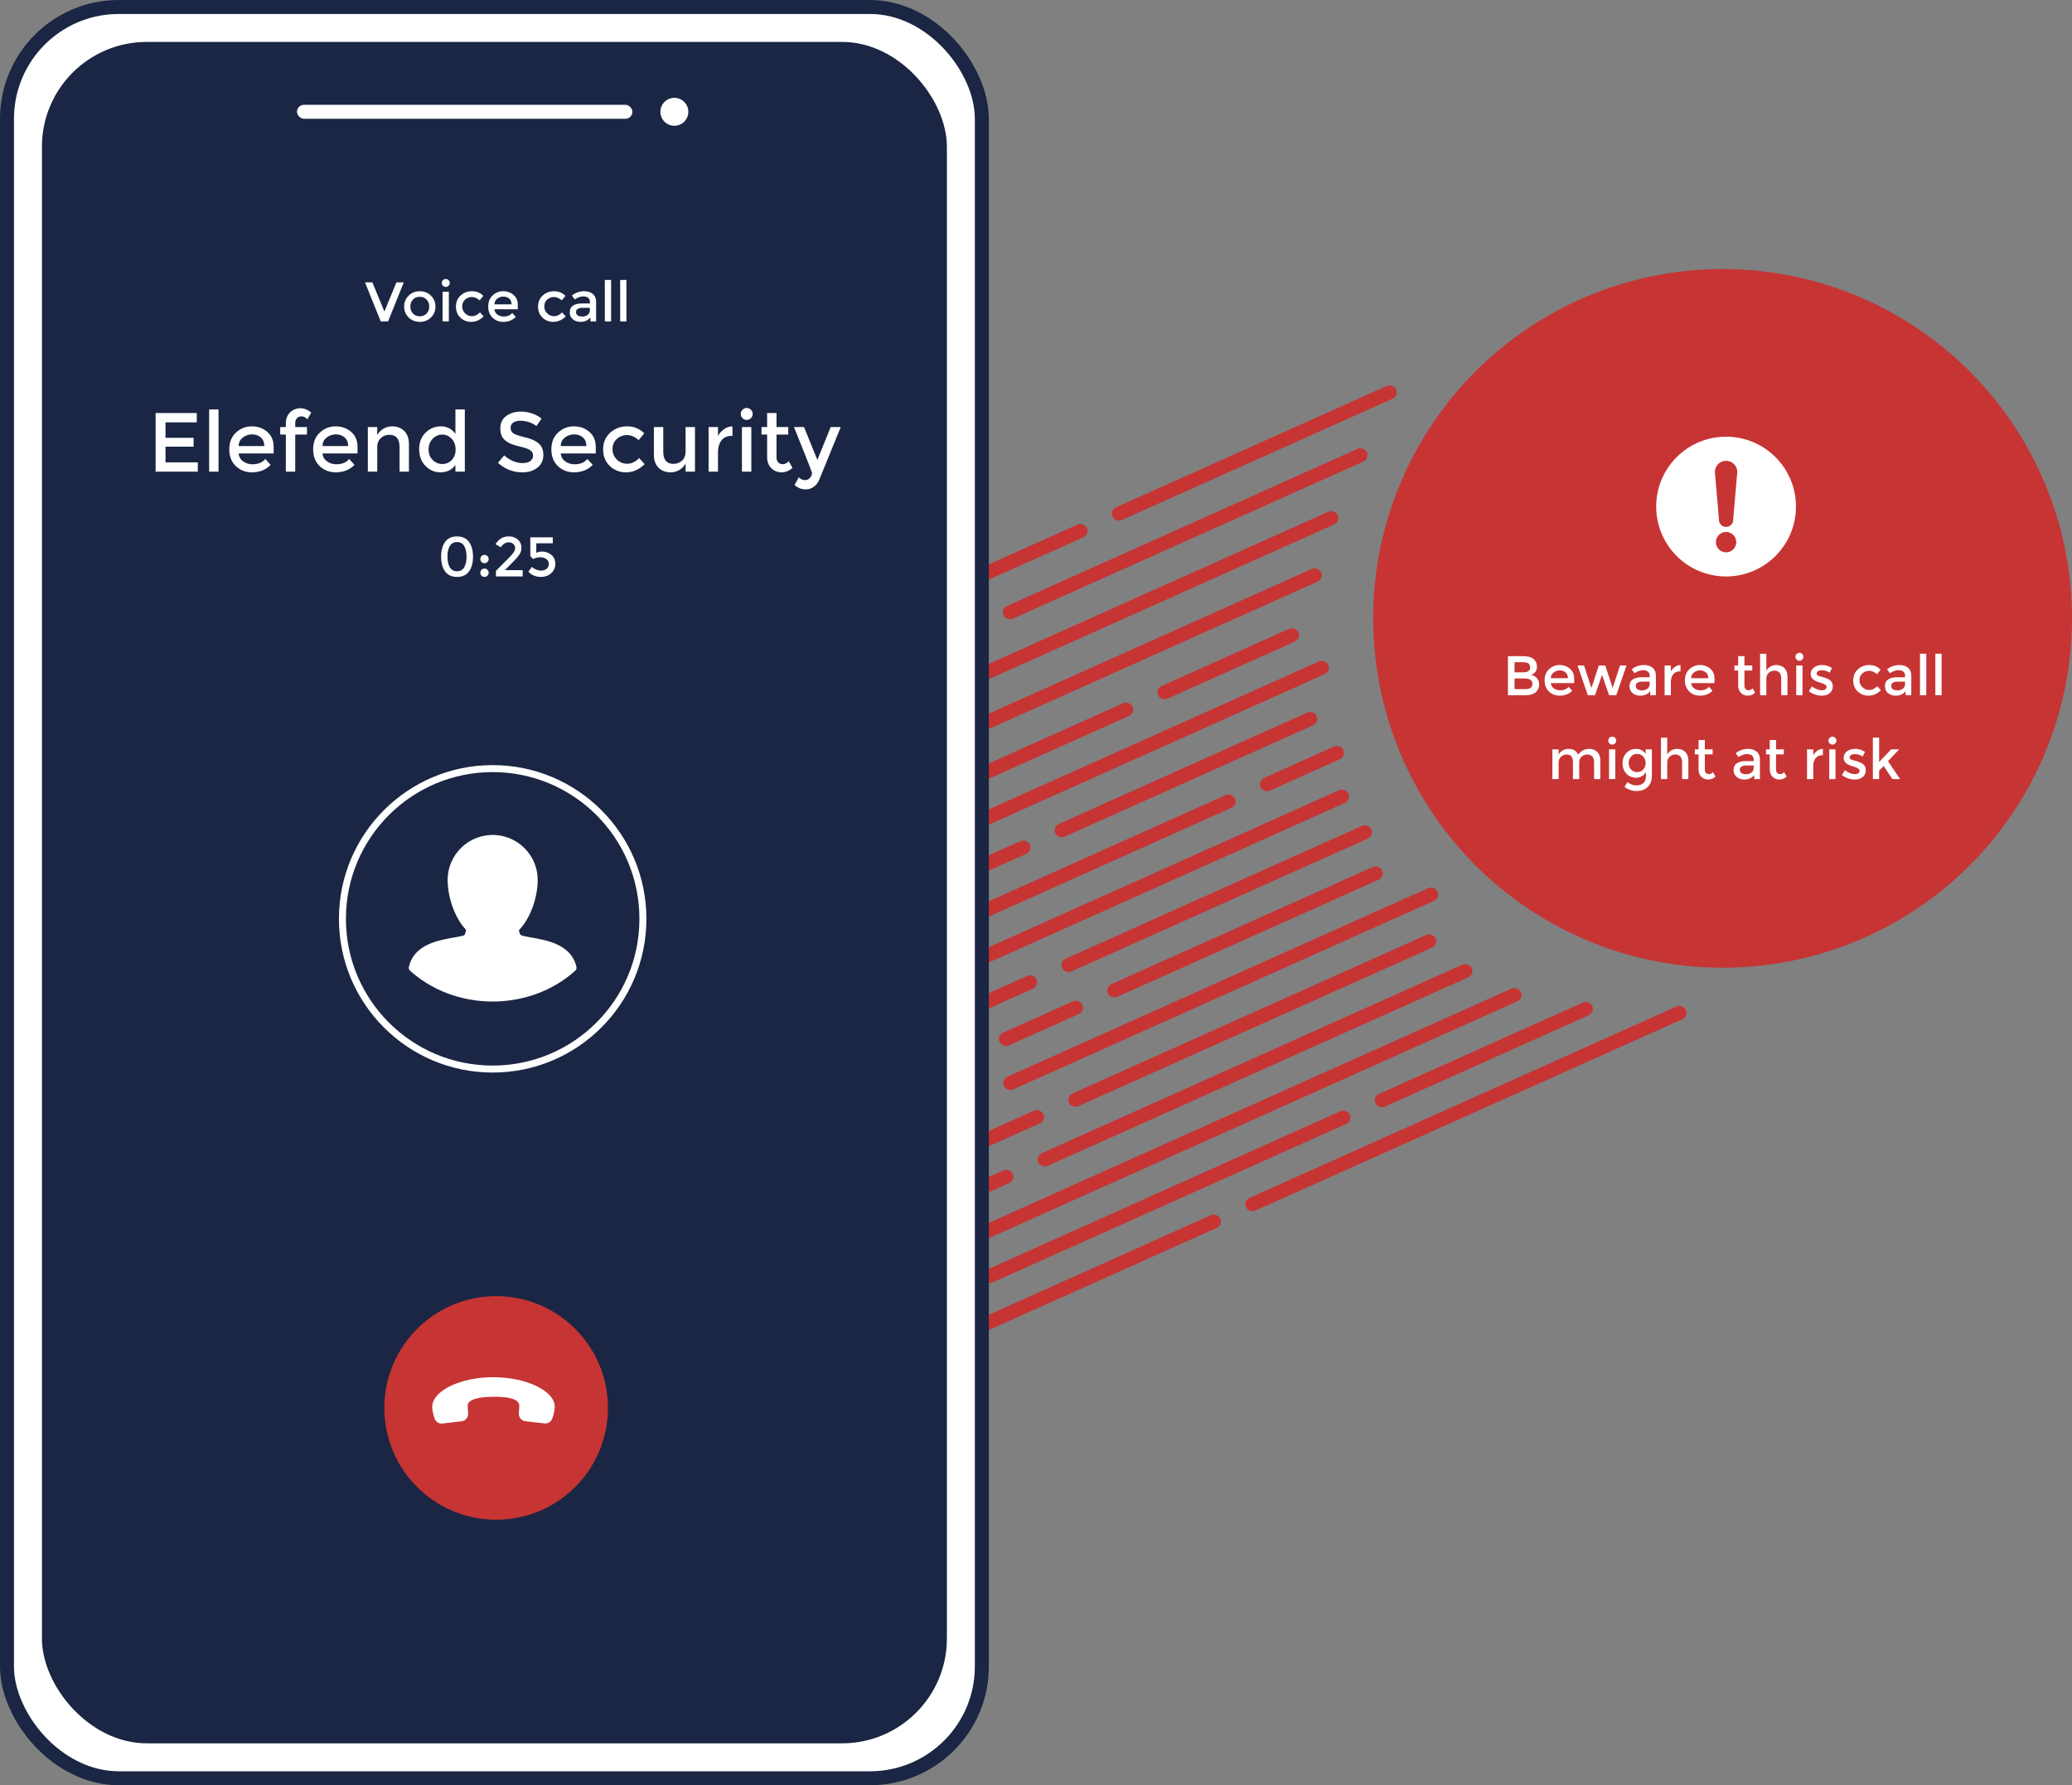 <svg xmlns="http://www.w3.org/2000/svg" width="593" height="511" fill="none" viewBox="0 0 593 511">
    <rect x="0" y="0" width="593" height="511" fill="#808080" stroke="none"/>
    <rect width="89" height="4" x="317.557" y="146.041" fill="#C73434" rx="2" transform="rotate(-24.144 317.557 146.041)"/>
    <rect width="114" height="4" x="286.373" y="174.265" fill="#C73434" rx="2" transform="rotate(-24.144 286.373 174.265)"/>
    <rect width="54" height="4" x="229.797" y="199.625" fill="#C73434" rx="2" transform="rotate(-24.144 229.797 199.625)"/>
    <rect width="54" height="4" x="260.98" y="171.401" fill="#C73434" rx="2" transform="rotate(-24.144 260.98 171.401)"/>
    <rect width="54" height="4" x="144.143" y="372.811" fill="#C73434" rx="2" transform="rotate(-24.144 144.143 372.811)"/>
    <rect width="76" height="4" x="153.146" y="233.984" fill="#C73434" rx="2" transform="rotate(-24.144 153.146 233.984)"/>
    <rect width="118" height="4" x="274.353" y="193.899" fill="#C73434" rx="2" transform="rotate(-24.144 274.353 193.899)"/>
    <rect width="60" height="4" x="212.301" y="221.714" fill="#C73434" rx="2" transform="rotate(-24.144 212.301 221.714)"/>
    <rect width="88" height="4" x="124.699" y="260.981" fill="#C73434" rx="2" transform="rotate(-24.144 124.699 260.981)"/>
    <rect width="188" height="4" x="205.756" y="238.894" fill="#C73434" rx="2" transform="rotate(-24.144 205.756 238.894)"/>
    <rect width="44" height="4" x="330.613" y="197.173" fill="#C73434" rx="2" transform="rotate(-24.144 330.613 197.173)"/>
    <rect width="90" height="4" x="241.187" y="237.258" fill="#C73434" rx="2" transform="rotate(-24.144 241.187 237.258)"/>
    <rect width="90" height="4" x="116.329" y="278.979" fill="#C73434" rx="2" transform="rotate(-24.144 116.329 278.979)"/>
    <rect width="44" height="4" x="193.735" y="258.528" fill="#C73434" rx="2" transform="rotate(-24.144 193.735 258.528)"/>
    <rect width="155" height="4" x="237.882" y="251.89" fill="#C73434" rx="2" transform="rotate(-24.144 237.882 251.89)"/>
    <rect width="155" height="4" x="88.228" y="318.971" fill="#C73434" rx="2" transform="rotate(-24.144 88.228 318.971)"/>
    <rect width="82" height="4" x="301.191" y="236.662" fill="#C73434" rx="2" transform="rotate(-24.144 301.191 236.662)"/>
    <rect width="82" height="4" x="108.429" y="349.368" fill="#C73434" rx="2" transform="rotate(-24.144 108.429 349.368)"/>
    <rect width="82" height="4" x="219.065" y="273.475" fill="#C73434" rx="2" transform="rotate(-24.144 219.065 273.475)"/>
    <rect width="82" height="4" x="273.624" y="380.523" fill="#C73434" rx="2" transform="rotate(-24.144 273.624 380.523)"/>
    <rect width="63" height="4" x="154.276" y="302.516" fill="#C73434" rx="2" transform="rotate(-24.144 154.276 302.516)"/>
    <rect width="63" height="4" x="231.523" y="359.943" fill="#C73434" rx="2" transform="rotate(-24.144 231.523 359.943)"/>
    <rect width="63" height="4" x="215.789" y="393.297" fill="#C73434" rx="2" transform="rotate(-24.144 215.789 393.297)"/>
    <rect width="26" height="4" x="359.938" y="223.479" fill="#C73434" rx="2" transform="rotate(-24.144 359.938 223.479)"/>
    <rect width="26" height="4" x="215.54" y="314.506" fill="#C73434" rx="2" transform="rotate(-24.144 215.54 314.506)"/>
    <rect width="26" height="4" x="285.237" y="296.415" fill="#C73434" rx="2" transform="rotate(-24.144 285.237 296.415)"/>
    <rect width="26" height="4" x="200.498" y="373.851" fill="#C73434" rx="2" transform="rotate(-24.144 200.498 373.851)"/>
    <rect width="26" height="4" x="274.066" y="327.724" fill="#C73434" rx="2" transform="rotate(-24.144 274.066 327.724)"/>
    <rect width="26" height="4" x="237.344" y="370.485" fill="#C73434" rx="2" transform="rotate(-24.144 237.344 370.485)"/>
    <rect width="166" height="4" x="201.16" y="294.651" fill="#C73434" rx="2" transform="rotate(-24.144 201.16 294.651)"/>
    <rect width="166" height="4" x="102.201" y="242.573" fill="#C73434" rx="2" transform="rotate(-24.144 102.201 242.573)"/>
    <rect width="166" height="4" x="123.721" y="368.814" fill="#C73434" rx="2" transform="rotate(-24.144 123.721 368.814)"/>
    <rect width="48" height="4" x="150.06" y="317.557" fill="#C73434" rx="2" transform="rotate(-24.144 150.06 317.557)"/>
    <rect width="48" height="4" x="164.438" y="337.412" fill="#C73434" rx="2" transform="rotate(-24.144 164.438 337.412)"/>
    <rect width="48" height="4" x="142.634" y="281.434" fill="#C73434" rx="2" transform="rotate(-24.144 142.634 281.434)"/>
    <rect width="151.196" height="4" x="247.132" y="287.195" fill="#C73434" rx="2" transform="rotate(-24.144 247.132 287.195)"/>
    <rect width="54" height="4" x="190.556" y="312.555" fill="#C73434" rx="2" transform="rotate(-24.144 190.556 312.555)"/>
    <rect width="54" height="4" x="246.565" y="300.599" fill="#C73434" rx="2" transform="rotate(-24.144 246.565 300.599)"/>
    <rect width="97" height="4" x="303.142" y="275.239" fill="#C73434" rx="2" transform="rotate(-24.144 303.142 275.239)"/>
    <rect width="86" height="4" x="316.263" y="282.508" fill="#C73434" rx="2" transform="rotate(-24.144 316.263 282.508)"/>
    <rect width="86" height="4" x="200.719" y="347.451" fill="#C73434" rx="2" transform="rotate(-24.144 200.719 347.451)"/>
    <rect width="136" height="4" x="286.495" y="309.002" fill="#C73434" rx="2" transform="rotate(-24.144 286.495 309.002)"/>
    <rect width="115" height="4" x="305.092" y="313.816" fill="#C73434" rx="2" transform="rotate(-24.144 305.092 313.816)"/>
    <rect width="115" height="4" x="280.578" y="364.256" fill="#C73434" rx="2" transform="rotate(-24.144 280.578 364.256)"/>
    <rect width="136" height="4" x="296.312" y="330.902" fill="#C73434" rx="2" transform="rotate(-24.144 296.312 330.902)"/>
    <rect width="182" height="4" x="268.37" y="356.578" fill="#C73434" rx="2" transform="rotate(-24.144 268.37 356.578)"/>
    <rect width="68" height="4" x="392.818" y="313.945" fill="#C73434" rx="2" transform="rotate(-24.144 392.818 313.945)"/>
    <rect width="68" height="4" x="204.715" y="358.81" fill="#C73434" rx="2" transform="rotate(-24.144 204.715 358.81)"/>
    <rect width="138" height="4" x="355.751" y="343.71" fill="#C73434" rx="2" transform="rotate(-24.144 355.751 343.71)"/>
    <rect width="279" height="507" x="2" y="2" fill="#fff" stroke="#1A2643" stroke-width="4" rx="32"/>
    <rect width="259" height="487" x="12" y="12" fill="#1A2643" rx="30"/>
    <circle cx="193" cy="32" r="4" fill="#fff"/>
    <rect width="96" height="4" x="85" y="30" fill="#fff" rx="2"/>
    <circle cx="142" cy="403" r="32" fill="#C73434"/>
    <path fill="#fff" d="M126.633 407.461l5.487-.654c1.127-.129 1.945-1.139 1.861-2.279a52.991 52.991 0 0 1-.142-2.187c-.008-1.877 3.526-2.527 7.627-2.538 4.101-.012 7.176.673 7.157 2.532-.014.227-.047 1.026-.132 2.186-.068 1.131.72 2.131 1.846 2.275l5.484.632c.947.117 1.858-.448 2.213-1.335.466-1.213.719-2.665.736-3.435-.006-4.448-7.98-8.467-17.665-8.443-9.637.01-17.383 4.039-17.407 8.47.013.788.259 2.255.73 3.464.357.868 1.275 1.438 2.205 1.312zM56.319 118.224v2.664h-8.952v4.44h8.04v2.52h-8.04v4.488h9.24V135H44.535v-16.776h11.784zM62.542 135h-2.688v-17.808h2.688V135zm15.778-5.208H68.312c.064.928.488 1.68 1.272 2.256.784.56 1.68.84 2.688.84 1.6 0 2.816-.504 3.648-1.512l1.536 1.68c-1.376 1.424-3.168 2.136-5.376 2.136-1.792 0-3.32-.592-4.584-1.776-1.248-1.2-1.872-2.8-1.872-4.8 0-2.016.64-3.616 1.92-4.8 1.28-1.184 2.784-1.776 4.512-1.776 1.744 0 3.224.528 4.44 1.584 1.216 1.04 1.824 2.48 1.824 4.32v1.848zm-10.008-2.112h7.32c0-1.072-.336-1.896-1.008-2.472-.672-.576-1.504-.864-2.496-.864a4.2 4.2 0 0 0-2.64.912c-.784.592-1.176 1.4-1.176 2.424zm16.182-6.504v1.056h3.36v2.16h-3.36V135h-2.688v-10.608h-1.608v-2.16h1.608v-.984c0-1.344.4-2.408 1.2-3.192.816-.8 1.792-1.2 2.928-1.2 1.152 0 2.2.424 3.144 1.272l-1.104 1.896c-.528-.56-1.08-.84-1.656-.84-.576 0-1.024.184-1.344.552-.32.352-.48.832-.48 1.44zm17.826 8.616H92.312c.064.928.488 1.68 1.272 2.256.784.56 1.68.84 2.688.84 1.6 0 2.816-.504 3.648-1.512l1.536 1.68c-1.376 1.424-3.168 2.136-5.376 2.136-1.792 0-3.32-.592-4.584-1.776-1.248-1.2-1.872-2.8-1.872-4.8 0-2.016.64-3.616 1.92-4.8 1.28-1.184 2.784-1.776 4.512-1.776 1.744 0 3.224.528 4.44 1.584 1.216 1.04 1.824 2.48 1.824 4.32v1.848zm-10.008-2.112h7.32c0-1.072-.336-1.896-1.008-2.472-.672-.576-1.504-.864-2.496-.864a4.2 4.2 0 0 0-2.64.912c-.784.592-1.176 1.4-1.176 2.424zm15.652.408V135h-2.688v-12.768h2.688v2.328a4.81 4.81 0 0 1 4.248-2.52c1.44 0 2.6.44 3.48 1.32.896.88 1.344 2.152 1.344 3.816V135h-2.688v-7.008c0-2.352-.976-3.528-2.928-3.528-.928 0-1.736.312-2.424.936-.688.608-1.032 1.504-1.032 2.688zM126 135.192c-1.616 0-3.024-.608-4.224-1.824-1.2-1.216-1.8-2.816-1.8-4.8s.616-3.568 1.848-4.752c1.232-1.184 2.696-1.776 4.392-1.776 1.712 0 3.088.72 4.128 2.16v-7.008h2.688V135h-2.688v-1.92c-.992 1.408-2.44 2.112-4.344 2.112zm-3.336-6.504c0 1.216.392 2.208 1.176 2.976.784.768 1.704 1.152 2.76 1.152 1.056 0 1.952-.384 2.688-1.152.736-.784 1.104-1.784 1.104-3s-.368-2.232-1.104-3.048c-.736-.816-1.64-1.224-2.712-1.224-1.072 0-1.992.408-2.76 1.224-.768.816-1.152 1.84-1.152 3.072zm26.287-8.256c-.816 0-1.488.168-2.016.504-.528.336-.792.848-.792 1.536 0 .672.264 1.192.792 1.56.528.352 1.648.736 3.36 1.152 1.728.416 3.024 1 3.888 1.752.88.752 1.32 1.864 1.32 3.336 0 1.456-.552 2.64-1.656 3.552-1.104.912-2.552 1.368-4.344 1.368-2.624 0-4.952-.904-6.984-2.712l1.776-2.136c1.696 1.472 3.456 2.208 5.28 2.208.912 0 1.632-.192 2.16-.576.544-.4.816-.92.816-1.56 0-.656-.256-1.16-.768-1.512-.496-.368-1.36-.696-2.592-.984-1.232-.304-2.168-.576-2.808-.816a6.595 6.595 0 0 1-1.704-.984c-.992-.752-1.488-1.904-1.488-3.456s.56-2.744 1.68-3.576c1.136-.848 2.536-1.272 4.2-1.272 1.072 0 2.136.176 3.192.528 1.056.352 1.968.848 2.736 1.488l-1.512 2.136c-.496-.448-1.168-.816-2.016-1.104a7.8 7.8 0 0 0-2.52-.432zm21.549 9.36h-10.008c.064.928.488 1.68 1.272 2.256.784.56 1.68.84 2.688.84 1.6 0 2.816-.504 3.648-1.512l1.536 1.68c-1.376 1.424-3.168 2.136-5.376 2.136-1.792 0-3.32-.592-4.584-1.776-1.248-1.2-1.872-2.8-1.872-4.8 0-2.016.64-3.616 1.92-4.8 1.28-1.184 2.784-1.776 4.512-1.776 1.744 0 3.224.528 4.44 1.584 1.216 1.04 1.824 2.48 1.824 4.32v1.848zm-10.008-2.112h7.32c0-1.072-.336-1.896-1.008-2.472-.672-.576-1.504-.864-2.496-.864a4.2 4.2 0 0 0-2.64.912c-.784.592-1.176 1.4-1.176 2.424zm18.628 7.512c-1.776 0-3.304-.6-4.584-1.8-1.28-1.216-1.92-2.8-1.92-4.752s.664-3.536 1.992-4.752c1.344-1.232 2.976-1.848 4.896-1.848s3.544.664 4.872 1.992l-1.584 1.944c-1.104-.96-2.216-1.44-3.336-1.44-1.12 0-2.096.376-2.928 1.128-.816.736-1.224 1.696-1.224 2.88 0 1.168.408 2.16 1.224 2.976.816.816 1.816 1.224 3 1.224 1.2 0 2.328-.544 3.384-1.632l1.584 1.728c-1.552 1.568-3.344 2.352-5.376 2.352zm17.092-6.048v-6.912h2.688V135h-2.688v-2.328a4.758 4.758 0 0 1-1.8 1.848 4.698 4.698 0 0 1-2.448.672c-1.44 0-2.608-.44-3.504-1.32-.88-.88-1.32-2.152-1.32-3.816v-7.824h2.688v7.008c0 2.352.976 3.528 2.928 3.528.928 0 1.736-.304 2.424-.912.688-.624 1.032-1.528 1.032-2.712zm13.283-4.392c-1.328 0-2.328.432-3 1.296-.672.864-1.008 2.024-1.008 3.48V135h-2.688v-12.768h2.688v2.568a5.607 5.607 0 0 1 1.752-1.968c.752-.512 1.544-.776 2.376-.792l.024 2.712h-.144zM215.027 135h-2.688v-12.768h2.688V135zm-2.52-15.312a1.639 1.639 0 0 1-.504-1.2c0-.464.168-.864.504-1.2a1.639 1.639 0 0 1 1.2-.504c.464 0 .864.168 1.2.504.336.336.504.736.504 1.2 0 .464-.168.864-.504 1.2a1.639 1.639 0 0 1-1.2.504c-.464 0-.864-.168-1.2-.504zm9.729 4.704v6.48c0 .608.16 1.096.48 1.464.32.352.768.528 1.344.528.576 0 1.128-.28 1.656-.84l1.104 1.896c-.944.848-1.992 1.272-3.144 1.272-1.136 0-2.112-.392-2.928-1.176-.8-.8-1.2-1.872-1.2-3.216v-6.408h-1.608v-2.16h1.608v-4.008h2.688v4.008h3.36v2.16h-3.36zm8.328 15.696c-1.168 0-2.224-.424-3.168-1.272l1.224-2.184c.56.528 1.136.792 1.728.792.608 0 1.096-.216 1.464-.648.384-.432.576-.904.576-1.416 0-.224-1.72-4.6-5.16-13.128h2.88l3.816 9.408 3.816-9.408h2.88l-6.192 15.168c-.368.832-.896 1.488-1.584 1.968-.688.48-1.448.72-2.28.72z"/>
    <circle cx="141" cy="263" r="43" stroke="#fff" stroke-width="2"/>
    <path fill="#fff" fill-rule="evenodd" d="M141.002 239c-7.101 0-12.884 5.776-12.884 12.877 0 3.439 1.006 7.743 3.085 11.316a16.3 16.3 0 0 0 2.172 2.945c-.066.513-.171.924-.286 1.184-.138.313-.234.375-.328.409-1.302.49-4.811.776-8.122 1.811-3.315 1.036-6.714 3.081-7.613 7.261l-.002-.002c-.081.382.047.778.337 1.04 13.029 11.767 34.252 11.767 47.278 0 .29-.262.418-.658.337-1.04-.899-4.178-4.297-6.223-7.613-7.261-3.313-1.035-6.822-1.319-8.12-1.811h-.002c-.174-.066-.279-.153-.426-.434-.117-.228-.226-.582-.302-1.038a16.186 16.186 0 0 0 2.281-3.064c2.08-3.575 3.086-7.877 3.086-11.316 0-7.101-5.779-12.877-12.878-12.877z" clip-rule="evenodd"/>
    <path fill="#fff" d="M111.07 92h-2.112l-4.496-11.184h2.112l3.44 8.352 3.44-8.352h2.112L111.07 92zm7.14-2.24c.512.512 1.157.768 1.936.768.778 0 1.418-.256 1.92-.768.512-.523.768-1.195.768-2.016s-.256-1.488-.768-2c-.502-.523-1.142-.784-1.92-.784-.779 0-1.424.261-1.936.784-.502.512-.752 1.179-.752 2s.25 1.493.752 2.016zm5.136 1.104c-.854.843-1.92 1.264-3.2 1.264-1.28 0-2.347-.421-3.2-1.264-.854-.853-1.28-1.893-1.28-3.12s.426-2.261 1.28-3.104c.853-.853 1.92-1.28 3.2-1.28 1.28 0 2.346.427 3.2 1.28.853.843 1.28 1.877 1.28 3.104s-.427 2.267-1.28 3.12zM128.455 92h-1.792v-8.512h1.792V92zm-1.68-10.208a1.093 1.093 0 0 1-.336-.8c0-.31.112-.576.336-.8.224-.224.491-.336.8-.336.31 0 .576.112.8.336.224.224.336.49.336.8 0 .31-.112.576-.336.8-.224.224-.49.336-.8.336-.309 0-.576-.112-.8-.336zm8.055 10.336c-1.184 0-2.203-.4-3.056-1.2-.854-.81-1.28-1.867-1.28-3.168 0-1.301.442-2.357 1.328-3.168.896-.821 1.984-1.232 3.264-1.232 1.28 0 2.362.443 3.248 1.328l-1.056 1.296c-.736-.64-1.478-.96-2.224-.96-.747 0-1.398.25-1.952.752-.544.49-.816 1.13-.816 1.92a2.7 2.7 0 0 0 .816 1.984c.544.544 1.21.816 2 .816.8 0 1.552-.363 2.256-1.088l1.056 1.152c-1.035 1.045-2.23 1.568-3.584 1.568zm13.363-3.6h-6.672c.042.619.325 1.12.848 1.504.522.373 1.12.56 1.792.56 1.066 0 1.877-.336 2.432-1.008l1.024 1.12c-.918.95-2.112 1.424-3.584 1.424-1.195 0-2.214-.395-3.056-1.184-.832-.8-1.248-1.867-1.248-3.2 0-1.344.426-2.41 1.28-3.2.853-.79 1.856-1.184 3.008-1.184 1.162 0 2.149.352 2.96 1.056.81.693 1.216 1.653 1.216 2.88v1.232zm-6.672-1.408h4.88c0-.715-.224-1.264-.672-1.648-.448-.384-1.003-.576-1.664-.576-.651 0-1.238.203-1.76.608-.523.395-.784.933-.784 1.616zm16.809 5.008c-1.184 0-2.203-.4-3.056-1.2-.854-.81-1.28-1.867-1.28-3.168 0-1.301.442-2.357 1.328-3.168.896-.821 1.984-1.232 3.264-1.232 1.28 0 2.362.443 3.248 1.328l-1.056 1.296c-.736-.64-1.478-.96-2.224-.96-.747 0-1.398.25-1.952.752-.544.49-.816 1.13-.816 1.92a2.7 2.7 0 0 0 .816 1.984c.544.544 1.21.816 2 .816.8 0 1.552-.363 2.256-1.088l1.056 1.152c-1.035 1.045-2.23 1.568-3.584 1.568zM170.606 92h-1.632v-1.136c-.704.843-1.648 1.264-2.832 1.264-.885 0-1.621-.25-2.208-.752-.576-.501-.864-1.168-.864-2 0-.843.309-1.472.928-1.888.619-.416 1.456-.624 2.512-.624h2.32v-.32c0-1.13-.629-1.696-1.888-1.696-.789 0-1.611.288-2.464.864l-.8-1.12a5.512 5.512 0 0 1 3.52-1.232c1.003 0 1.819.256 2.448.768.64.501.96 1.296.96 2.384V92zm-1.792-3.168v-.72h-2.016c-1.291 0-1.936.405-1.936 1.216 0 .416.16.736.48.96.32.213.763.32 1.328.32.576 0 1.077-.16 1.504-.48.427-.32.64-.752.64-1.296zM174.893 92h-1.792V80.128h1.792V92zm4.39 0h-1.792V80.128h1.792V92zM128.729 156.312c-.438.768-.656 1.776-.656 3.024s.218 2.256.656 3.024c.448.768 1.141 1.152 2.08 1.152.938 0 1.621-.379 2.048-1.136.437-.768.656-1.781.656-3.04 0-1.259-.219-2.267-.656-3.024-.427-.768-1.11-1.152-2.048-1.152-.939 0-1.632.384-2.08 1.152zm-1.344 7.248c-.758-1.056-1.136-2.464-1.136-4.224 0-1.76.378-3.163 1.136-4.208.757-1.056 1.898-1.584 3.424-1.584 1.525 0 2.666.528 3.424 1.584.757 1.045 1.136 2.448 1.136 4.208 0 1.76-.379 3.168-1.136 4.224-.758 1.045-1.899 1.568-3.424 1.568-1.526 0-2.667-.523-3.424-1.568zm10.423 1.216a1.184 1.184 0 0 1-.336-.848c0-.331.112-.608.336-.832.235-.235.518-.352.848-.352.331 0 .614.117.848.352.235.224.352.501.352.832 0 .331-.117.613-.352.848a1.153 1.153 0 0 1-.848.352c-.33 0-.613-.117-.848-.352zm0-3.92a1.184 1.184 0 0 1-.336-.848c0-.331.112-.608.336-.832.235-.235.518-.352.848-.352.331 0 .614.117.848.352.235.224.352.501.352.832 0 .331-.117.613-.352.848a1.153 1.153 0 0 1-.848.352c-.33 0-.613-.117-.848-.352zm7.52-.864c.757-.768 1.296-1.371 1.616-1.808.32-.437.48-.88.48-1.328 0-.448-.171-.827-.512-1.136-.342-.32-.774-.48-1.296-.48-.918 0-1.68.469-2.288 1.408l-1.52-.88c.49-.736 1.029-1.291 1.616-1.664.597-.373 1.36-.56 2.288-.56.938 0 1.76.299 2.464.896.704.587 1.056 1.392 1.056 2.416 0 .576-.15 1.125-.448 1.648-.299.523-.848 1.195-1.648 2.016l-2.624 2.672h5.072V165h-7.648v-1.6l3.392-3.408zm12.878-6.192v1.712h-4.72v2.752c.469-.256 1.002-.384 1.6-.384 1.045 0 1.946.315 2.704.944.757.629 1.136 1.483 1.136 2.56s-.395 1.973-1.184 2.688c-.79.704-1.76 1.056-2.912 1.056-1.504 0-2.704-.501-3.6-1.504l1.008-1.376c.085.085.197.187.336.304.149.117.448.277.896.48.448.192.938.288 1.472.288a2.41 2.41 0 0 0 1.456-.48c.437-.32.656-.784.656-1.392 0-.619-.235-1.093-.704-1.424-.459-.341-1.046-.512-1.76-.512-.704 0-1.376.176-2.016.528l-.8-.864V153.8h6.432z"/>
    <circle cx="493" cy="177" r="100" fill="#C73434"/>
    <path fill="#fff" d="M436.464 198.999h-4.896v-11.184h4.352c.757 0 1.408.09 1.952.272.554.181.965.426 1.232.736.512.576.768 1.226.768 1.952 0 .874-.278 1.525-.832 1.952a5.842 5.842 0 0 1-.416.288c-.075.032-.208.09-.4.176.693.149 1.242.464 1.648.944.416.469.624 1.056.624 1.76 0 .778-.267 1.466-.8 2.064-.63.693-1.707 1.04-3.232 1.04zm-3.008-6.544h2.4c1.365 0 2.048-.464 2.048-1.392 0-.534-.166-.918-.496-1.152-.331-.235-.843-.352-1.536-.352h-2.416v2.896zm0 4.8h2.96c.693 0 1.221-.107 1.584-.32.373-.224.56-.64.56-1.248 0-.992-.795-1.488-2.384-1.488h-2.72v3.056zm17.073-1.728h-6.672c.042.618.325 1.12.848 1.504.522.373 1.12.56 1.792.56 1.066 0 1.877-.336 2.432-1.008l1.024 1.12c-.918.949-2.112 1.424-3.584 1.424-1.195 0-2.214-.395-3.057-1.184-.831-.8-1.247-1.867-1.247-3.2 0-1.344.426-2.411 1.28-3.2.853-.79 1.856-1.184 3.008-1.184 1.162 0 2.149.352 2.959 1.056.811.693 1.217 1.653 1.217 2.88v1.232zm-6.672-1.408h4.88c0-.715-.224-1.264-.672-1.648-.448-.384-1.003-.576-1.664-.576-.651 0-1.238.202-1.76.608-.523.394-.784.933-.784 1.616zm12.626 4.88h-2.048l-2.944-8.512h1.856l2.112 6.432 2.112-6.432h1.856l2.112 6.432 2.112-6.432h1.856l-2.944 8.512h-2.048l-2.016-5.824-2.016 5.824zm17.428 0h-1.632v-1.136c-.704.842-1.648 1.264-2.832 1.264-.886 0-1.622-.251-2.208-.752-.576-.502-.864-1.168-.864-2 0-.843.309-1.472.928-1.888.618-.416 1.456-.624 2.512-.624h2.32v-.32c0-1.131-.63-1.696-1.888-1.696-.79 0-1.611.288-2.464.864l-.8-1.12a5.506 5.506 0 0 1 3.52-1.232c1.002 0 1.818.256 2.448.768.64.501.96 1.296.96 2.384v5.488zm-1.792-3.168v-.72h-2.016c-1.291 0-1.936.405-1.936 1.216 0 .416.16.736.48.96.32.213.762.32 1.328.32.576 0 1.077-.16 1.504-.48.426-.32.64-.752.64-1.296zm8.75-3.664c-.885 0-1.552.288-2 .864-.448.576-.672 1.349-.672 2.32v3.648h-1.792v-8.512h1.792v1.712a3.736 3.736 0 0 1 1.168-1.312c.502-.342 1.03-.518 1.584-.528l.016 1.808h-.096zm9.816 3.36h-6.672c.042.618.325 1.12.848 1.504.522.373 1.12.56 1.792.56 1.066 0 1.877-.336 2.432-1.008l1.024 1.12c-.918.949-2.112 1.424-3.584 1.424-1.195 0-2.214-.395-3.056-1.184-.832-.8-1.248-1.867-1.248-3.2 0-1.344.426-2.411 1.28-3.2.853-.79 1.856-1.184 3.008-1.184 1.162 0 2.149.352 2.96 1.056.81.693 1.216 1.653 1.216 2.88v1.232zm-6.672-1.408h4.88c0-.715-.224-1.264-.672-1.648-.448-.384-1.003-.576-1.664-.576-.651 0-1.238.202-1.76.608-.523.394-.784.933-.784 1.616zm15.241-2.192v4.32c0 .405.107.73.32.976.213.234.512.352.896.352s.752-.187 1.104-.56l.736 1.264c-.629.565-1.328.848-2.096.848a2.722 2.722 0 0 1-1.952-.784c-.533-.534-.8-1.248-.8-2.144v-4.272h-1.072v-1.44h1.072v-2.672h1.792v2.672h2.24v1.44h-2.24zm6.272 2.464v4.608h-1.792v-11.856h1.792v4.896c.256-.523.64-.934 1.152-1.232a3.324 3.324 0 0 1 1.68-.448c.96 0 1.733.293 2.32.88.597.586.896 1.434.896 2.544v5.216h-1.792v-4.672c0-1.568-.651-2.352-1.952-2.352-.619 0-1.158.208-1.616.624-.459.405-.688 1.002-.688 1.792zm10.343 4.608h-1.792v-8.512h1.792v8.512zm-1.68-10.208a1.093 1.093 0 0 1-.336-.8c0-.31.112-.576.336-.8.224-.224.491-.336.8-.336.31 0 .576.112.8.336.224.224.336.49.336.8 0 .309-.112.576-.336.8-.224.224-.49.336-.8.336-.309 0-.576-.112-.8-.336zm10.343 7.664c0 .81-.293 1.461-.88 1.952-.587.48-1.339.72-2.256.72a6.114 6.114 0 0 1-1.936-.336 5.824 5.824 0 0 1-1.76-.944l.864-1.392c.992.746 1.952 1.12 2.88 1.12.405 0 .725-.091.96-.272a.893.893 0 0 0 .352-.72c0-.427-.565-.811-1.696-1.152a1.746 1.746 0 0 0-.192-.064c-1.771-.48-2.656-1.28-2.656-2.4 0-.79.304-1.419.912-1.888.619-.48 1.419-.72 2.4-.72.981 0 1.909.288 2.784.864l-.672 1.328a4.005 4.005 0 0 0-2.256-.688c-.427 0-.773.08-1.04.24a.736.736 0 0 0-.4.688c0 .277.139.48.416.608.192.096.459.186.8.272.352.085.661.17.928.256.267.085.523.181.768.288.256.106.528.256.816.448.576.384.864.981.864 1.792zm10.196 2.672c-1.184 0-2.202-.4-3.056-1.2-.853-.811-1.28-1.867-1.28-3.168 0-1.302.443-2.358 1.328-3.168.896-.822 1.984-1.232 3.264-1.232 1.28 0 2.363.442 3.248 1.328l-1.056 1.296c-.736-.64-1.477-.96-2.224-.96-.746 0-1.397.25-1.952.752-.544.49-.816 1.13-.816 1.92 0 .778.272 1.44.816 1.984.544.544 1.211.816 2 .816.8 0 1.552-.363 2.256-1.088l1.056 1.152c-1.034 1.045-2.229 1.568-3.584 1.568zm12.277-.128h-1.632v-1.136c-.704.842-1.648 1.264-2.832 1.264-.886 0-1.622-.251-2.208-.752-.576-.502-.864-1.168-.864-2 0-.843.309-1.472.928-1.888.618-.416 1.456-.624 2.512-.624h2.32v-.32c0-1.131-.63-1.696-1.888-1.696-.79 0-1.611.288-2.464.864l-.8-1.12a5.506 5.506 0 0 1 3.52-1.232c1.002 0 1.818.256 2.448.768.64.501.96 1.296.96 2.384v5.488zm-1.792-3.168v-.72h-2.016c-1.291 0-1.936.405-1.936 1.216 0 .416.16.736.48.96.32.213.762.32 1.328.32.576 0 1.077-.16 1.504-.48.426-.32.64-.752.64-1.296zm6.078 3.168h-1.792v-11.872h1.792v11.872zm4.391 0h-1.792v-11.872h1.792v11.872zM446.08 218.391v4.608h-1.792v-8.512h1.792v1.552c.256-.523.64-.934 1.152-1.232a3.33 3.33 0 0 1 1.68-.448c1.344 0 2.256.554 2.736 1.664.843-1.11 1.894-1.664 3.152-1.664.96 0 1.734.293 2.32.88.598.586.896 1.434.896 2.544v5.216h-1.792v-4.672c0-1.568-.65-2.352-1.952-2.352-.608 0-1.141.197-1.6.592-.448.384-.682.949-.704 1.696v4.736h-1.792v-4.672c0-.811-.144-1.403-.432-1.776-.288-.384-.741-.576-1.36-.576a2.33 2.33 0 0 0-1.616.624c-.458.405-.688 1.002-.688 1.792zm16.219 4.608h-1.792v-8.512h1.792v8.512zm-1.68-10.208a1.093 1.093 0 0 1-.336-.8c0-.31.112-.576.336-.8.224-.224.491-.336.8-.336.309 0 .576.112.8.336.224.224.336.49.336.8 0 .309-.112.576-.336.8a1.093 1.093 0 0 1-.8.336c-.309 0-.576-.112-.8-.336zm12.151 1.696v7.424c0 1.504-.411 2.629-1.232 3.376-.811.757-1.856 1.136-3.136 1.136s-2.438-.4-3.472-1.2l.848-1.36c.832.629 1.669.944 2.512.944.853 0 1.525-.219 2.016-.656.501-.438.752-1.136.752-2.096v-1.088a3.046 3.046 0 0 1-1.152 1.2 3.145 3.145 0 0 1-1.664.448c-1.131 0-2.059-.395-2.784-1.184-.726-.79-1.088-1.771-1.088-2.944 0-1.174.362-2.155 1.088-2.944.725-.79 1.648-1.184 2.768-1.184 1.13 0 2.048.464 2.752 1.392v-1.264h1.792zm-6.64 3.936c0 .693.213 1.296.64 1.808.437.501 1.018.752 1.744.752.736 0 1.328-.246 1.776-.736.458-.491.688-1.099.688-1.824 0-.736-.23-1.355-.688-1.856-.459-.512-1.051-.768-1.776-.768-.726 0-1.307.261-1.744.784-.427.522-.64 1.136-.64 1.84zm11.028-.032v4.608h-1.792v-11.856h1.792v4.896c.256-.523.64-.934 1.152-1.232a3.33 3.33 0 0 1 1.68-.448c.96 0 1.734.293 2.32.88.598.586.896 1.434.896 2.544v5.216h-1.792v-4.672c0-1.568-.65-2.352-1.952-2.352a2.33 2.33 0 0 0-1.616.624c-.458.405-.688 1.002-.688 1.792zm10.76-2.464v4.32c0 .405.107.73.32.976.213.234.512.352.896.352s.752-.187 1.104-.56l.736 1.264c-.629.565-1.328.848-2.096.848a2.722 2.722 0 0 1-1.952-.784c-.533-.534-.8-1.248-.8-2.144v-4.272h-1.072v-1.44h1.072v-2.672h1.792v2.672h2.24v1.44h-2.24zm15.766 7.072h-1.632v-1.136c-.704.842-1.648 1.264-2.832 1.264-.885 0-1.621-.251-2.208-.752-.576-.502-.864-1.168-.864-2 0-.843.31-1.472.928-1.888.619-.416 1.456-.624 2.512-.624h2.32v-.32c0-1.131-.629-1.696-1.888-1.696-.789 0-1.61.288-2.464.864l-.8-1.12a5.508 5.508 0 0 1 3.52-1.232c1.003 0 1.819.256 2.448.768.64.501.96 1.296.96 2.384v5.488zm-1.792-3.168v-.72h-2.016c-1.29 0-1.936.405-1.936 1.216 0 .416.16.736.48.96.32.213.763.32 1.328.32.576 0 1.078-.16 1.504-.48.427-.32.64-.752.64-1.296zm6.401-3.904v4.32c0 .405.107.73.32.976.213.234.512.352.896.352s.752-.187 1.104-.56l.736 1.264c-.629.565-1.328.848-2.096.848a2.722 2.722 0 0 1-1.952-.784c-.533-.534-.8-1.248-.8-2.144v-4.272h-1.072v-1.44h1.072v-2.672h1.792v2.672h2.24v1.44h-2.24zm13.334.24c-.885 0-1.552.288-2 .864-.448.576-.672 1.349-.672 2.32v3.648h-1.792v-8.512h1.792v1.712a3.736 3.736 0 0 1 1.168-1.312c.502-.342 1.03-.518 1.584-.528l.016 1.808h-.096zm3.688 6.832h-1.792v-8.512h1.792v8.512zm-1.68-10.208a1.093 1.093 0 0 1-.336-.8c0-.31.112-.576.336-.8.224-.224.49-.336.8-.336.309 0 .576.112.8.336.224.224.336.49.336.8 0 .309-.112.576-.336.8a1.093 1.093 0 0 1-.8.336c-.31 0-.576-.112-.8-.336zm10.342 7.664c0 .81-.293 1.461-.88 1.952-.586.48-1.338.72-2.256.72a6.118 6.118 0 0 1-1.936-.336 5.824 5.824 0 0 1-1.76-.944l.864-1.392c.992.746 1.952 1.12 2.88 1.12.406 0 .726-.091.96-.272a.893.893 0 0 0 .352-.72c0-.427-.565-.811-1.696-1.152a1.746 1.746 0 0 0-.192-.064c-1.77-.48-2.656-1.28-2.656-2.4 0-.79.304-1.419.912-1.888.619-.48 1.419-.72 2.4-.72.982 0 1.91.288 2.784.864l-.672 1.328a4.005 4.005 0 0 0-2.256-.688c-.426 0-.773.08-1.04.24a.737.737 0 0 0-.4.688c0 .277.139.48.416.608.192.096.459.186.8.272.352.085.662.17.928.256.267.085.523.181.768.288.256.106.528.256.816.448.576.384.864.981.864 1.792zm3.822 2.544h-1.792v-11.872h1.792v6.976l3.456-3.616h2.304l-3.232 3.376 3.472 5.136h-2.176l-2.528-3.728-1.296 1.312v2.416zM494 125c-11.045 0-20 8.953-20 20s8.955 20 20 20 20-8.953 20-20-8.955-20-20-20zm0 33.09a2.91 2.91 0 1 1 0-5.82 2.91 2.91 0 0 1 0 5.82zm3.158-22.486l-1.122 13.177a2.035 2.035 0 1 1-4.072 0l-1.122-13.177a3.35 3.35 0 0 1-.042-.495 3.2 3.2 0 0 1 6.4 0c0 .169-.018.334-.042.495z"/>
</svg>
